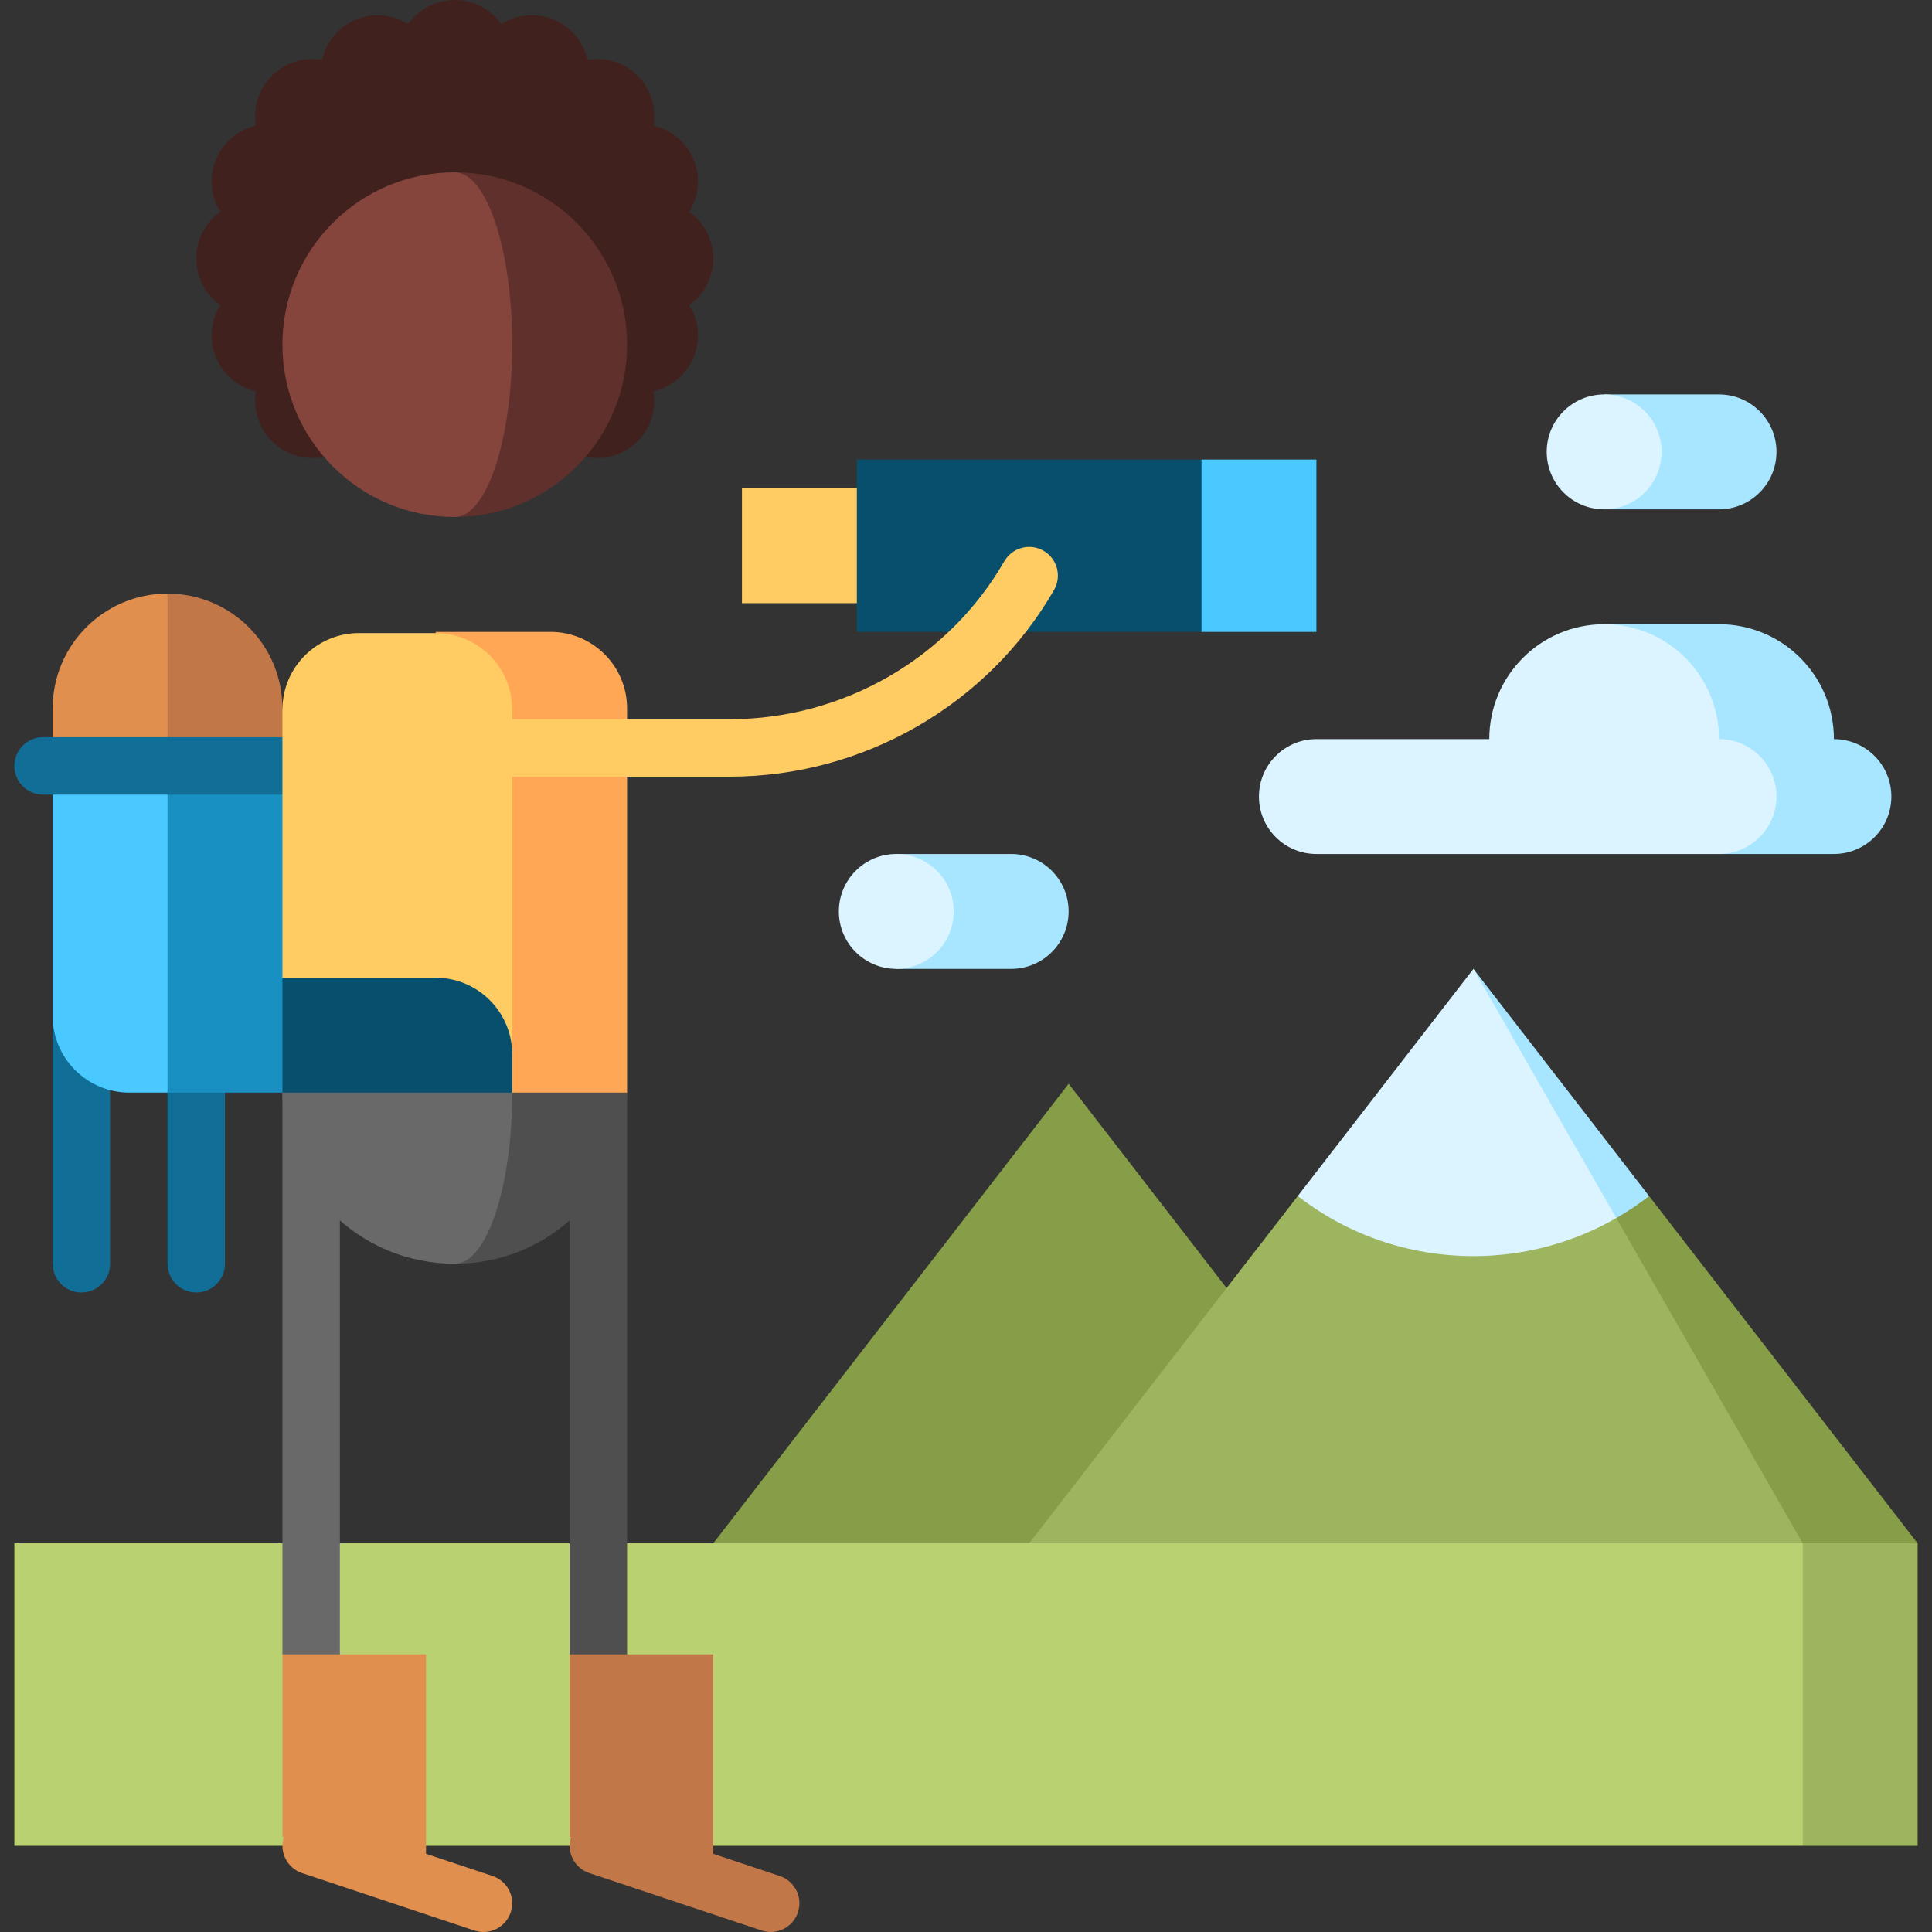 <?xml version="1.0" encoding="iso-8859-1"?>
<!-- Generator: Adobe Illustrator 19.0.0, SVG Export Plug-In . SVG Version: 6.00 Build 0)  -->
<svg version="1.1" id="Capa_1" xmlns="http://www.w3.org/2000/svg" xmlns:xlink="http://www.w3.org/1999/xlink" x="0px" y="0px"
	 viewBox="0 0 512 512" style="enable-background:new 0 0 512 512;" xml:space="preserve">
<rect x="0" y="0" width="512" height="512" fill="#333333" stroke="none"/>
<g>
	<path style="fill:#116F97;" d="M13.954,269.254v65.652c0,4.204,3.408,7.612,7.611,7.612s7.611-3.408,7.611-7.612v-65.652H13.954z"
		/>
	<path style="fill:#116F97;" d="M44.4,269.254v65.652c0,4.204,3.408,7.612,7.611,7.612s7.611-3.408,7.611-7.612v-65.652H44.4z"/>
</g>
<path style="fill:#C27749;" d="M74.846,187.75l30.446,45.669H29.177L44.4,157.304C61.217,157.304,74.846,170.934,74.846,187.75z"/>
<path style="fill:#E18F4E;" d="M44.4,157.304v76.115l-30.446-30.446V187.75C13.954,170.934,27.584,157.304,44.4,157.304z"/>
<polygon style="fill:#1990C2;" points="44.4,202.973 29.177,246.105 44.4,289.551 105.292,289.551 74.846,202.973 "/>
<path style="fill:#49C9FF;" d="M13.954,202.973v66.281c0,11.164,9.134,20.297,20.297,20.297H44.4v-86.578H13.954z"/>
<path style="fill:#116F97;" d="M11.417,195.362c-4.204,0-7.611,3.408-7.611,7.611c0,4.204,3.408,7.611,7.611,7.611h71.041v-15.223
	H11.417z"/>
<g>
	<polygon style="fill:#869E47;" points="400.923,439.437 283.198,287.207 165.474,439.437 	"/>
	<polygon style="fill:#869E47;" points="437.032,316.973 508.194,408.991 390.47,439.437 390.47,316.973 	"/>
</g>
<polygon style="fill:#9DB55F;" points="428.334,322.799 343.908,316.973 272.745,408.991 390.47,439.437 477.748,408.991 "/>
<path style="fill:#A8E5FF;" d="M390.47,256.761l46.562,60.212c-2.75,2.131-5.653,4.08-8.697,5.825H390.47V256.761z"/>
<path style="fill:#DBF4FF;" d="M390.47,256.761l37.865,66.037c-11.153,6.414-24.083,10.078-37.865,10.078
	c-17.537,0-33.694-5.937-46.562-15.903L390.47,256.761z"/>
<polygon style="fill:#9DB55F;" points="477.748,408.991 447.302,449.078 477.748,489.166 508.194,489.166 508.194,408.991 "/>
<rect x="3.806" y="408.991" style="fill:#B9D171;" width="473.943" height="80.174"/>
<polygon style="fill:#696969;" points="90.069,458.72 74.846,438.422 74.846,289.237 90.069,289.237 "/>
<path style="fill:#E18F4E;" d="M130.534,497.166l-17.63-5.877v-52.866H74.846v48.334l0.357,0.118
	c-1.248,3.955,0.898,8.194,4.847,9.51l45.669,15.223c3.987,1.329,8.299-0.825,9.628-4.814
	C136.677,502.805,134.522,498.494,130.534,497.166z"/>
<polygon style="fill:#4F4F4F;" points="166.184,458.72 150.961,438.422 150.961,289.237 166.184,289.237 "/>
<path style="fill:#C27749;" d="M206.649,497.166l-17.63-5.877v-52.866h-38.057v48.334l0.357,0.118
	c-1.248,3.955,0.898,8.194,4.847,9.51l45.669,15.223c3.987,1.329,8.299-0.825,9.628-4.814
	C212.792,502.805,210.637,498.494,206.649,497.166z"/>
<path style="fill:#4F4F4F;" d="M120.515,228.345v106.561c25.222,0,45.669-20.132,45.669-45.354L120.515,228.345z"/>
<path style="fill:#696969;" d="M135.738,289.551v-61.207l-60.892,61.207c0,25.222,20.447,45.354,45.669,45.354
	C128.923,334.906,135.738,314.774,135.738,289.551z"/>
<path style="fill:#FFA754;" d="M145.887,167.453h-30.446l20.297,122.099h30.446V187.75
	C166.184,176.54,157.097,167.453,145.887,167.453z"/>
<path style="fill:#FFCB63;" d="M115.441,167.768H95.144c-11.21,0-20.297,9.087-20.297,20.297v71.041l60.892,30.446V188.065
	C135.738,176.855,126.651,167.768,115.441,167.768z"/>
<path style="fill:#084F6D;" d="M115.441,259.105H74.846v30.446l60.892,0.001v-10.15
	C135.738,268.193,126.651,259.105,115.441,259.105z"/>
<path style="fill:#40211D;" d="M189.019,68.503c0-5.098-2.515-9.599-6.361-12.361c2.497-4.025,3.097-9.145,1.147-13.854
	c-1.951-4.709-5.996-7.906-10.607-8.986c0.766-4.673-0.638-9.634-4.242-13.238c-3.605-3.605-8.564-5.009-13.238-4.242
	c-1.081-4.611-4.277-8.657-8.986-10.607c-4.709-1.951-9.83-1.35-13.854,1.147C130.114,2.515,125.613,0,120.515,0
	c-5.098,0-9.599,2.515-12.361,6.361c-4.025-2.497-9.145-3.097-13.854-1.147c-4.709,1.951-7.906,5.996-8.986,10.607
	c-4.673-0.766-9.634,0.638-13.238,4.242c-3.605,3.605-5.009,8.564-4.242,13.238c-4.611,1.081-8.657,4.277-10.607,8.986
	c-1.951,4.709-1.35,9.83,1.147,13.854c-3.846,2.762-6.361,7.263-6.361,12.361c0,5.098,2.515,9.599,6.361,12.361
	c-2.497,4.025-3.097,9.145-1.147,13.854c1.951,4.709,5.996,7.906,10.607,8.986c-0.766,4.673,0.638,9.634,4.242,13.238
	c3.748,3.748,8.964,5.133,13.798,4.155h69.283c4.833,0.978,10.049-0.407,13.798-4.155c3.605-3.605,5.009-8.564,4.242-13.238
	c4.611-1.081,8.657-4.277,10.607-8.986c1.951-4.709,1.35-9.83-1.147-13.854C186.504,78.102,189.019,73.601,189.019,68.503z"/>
<path style="fill:#60312C;" d="M120.515,45.669v91.338c25.222,0,45.669-20.447,45.669-45.669S145.738,45.669,120.515,45.669z"/>
<path style="fill:#85453D;" d="M135.738,91.338c0-25.222-6.816-45.669-15.223-45.669c-25.222,0-45.669,20.447-45.669,45.669
	s20.447,45.669,45.669,45.669C128.923,137.007,135.738,116.56,135.738,91.338z"/>
<rect x="196.63" y="129.395" style="fill:#FFCB63;" width="45.669" height="30.446"/>
<polygon style="fill:#49C9FF;" points="318.411,121.784 303.188,144.618 318.411,167.453 348.857,167.453 348.857,121.784 "/>
<rect x="227.076" y="121.784" style="fill:#084F6D;" width="91.335" height="45.669"/>
<path style="fill:#FFCB63;" d="M135.738,205.825c-4.204,0-7.611-3.408-7.611-7.611c0-4.204,3.407-7.611,7.611-7.611l57.615-0.001
	c30.018,0,57.91-16.039,72.794-41.857c2.1-3.642,6.755-4.893,10.395-2.793c3.641,2.099,4.893,6.754,2.793,10.395
	c-17.593,30.519-50.539,49.478-85.982,49.478L135.738,205.825z"/>
<path style="fill:#A8E5FF;" d="M267.975,226.315h-30.446v30.446h30.446c8.407,0,15.223-6.816,15.223-15.223
	S276.383,226.315,267.975,226.315z"/>
<circle style="fill:#DBF4FF;" cx="237.529" cy="241.538" r="15.223"/>
<path style="fill:#A8E5FF;" d="M455.563,104.531h-30.446v30.446h30.446c8.407,0,15.223-6.816,15.223-15.223
	S463.97,104.531,455.563,104.531z"/>
<circle style="fill:#DBF4FF;" cx="425.117" cy="119.754" r="15.223"/>
<path style="fill:#A8E5FF;" d="M486.009,195.869c0-16.815-13.632-30.446-30.446-30.446h-30.446l30.446,60.892h30.446
	c8.407,0,15.223-6.816,15.223-15.223S494.416,195.869,486.009,195.869z"/>
<path style="fill:#DBF4FF;" d="M455.563,195.869c0-16.815-13.632-30.446-30.446-30.446s-30.446,13.631-30.446,30.446h-45.814
	c-8.407,0-15.223,6.816-15.223,15.223s6.816,15.223,15.223,15.223h106.706c8.407,0,15.223-6.816,15.223-15.223
	S463.97,195.869,455.563,195.869z"/>
<g>
</g>
<g>
</g>
<g>
</g>
<g>
</g>
<g>
</g>
<g>
</g>
<g>
</g>
<g>
</g>
<g>
</g>
<g>
</g>
<g>
</g>
<g>
</g>
<g>
</g>
<g>
</g>
<g>
</g>
</svg>
